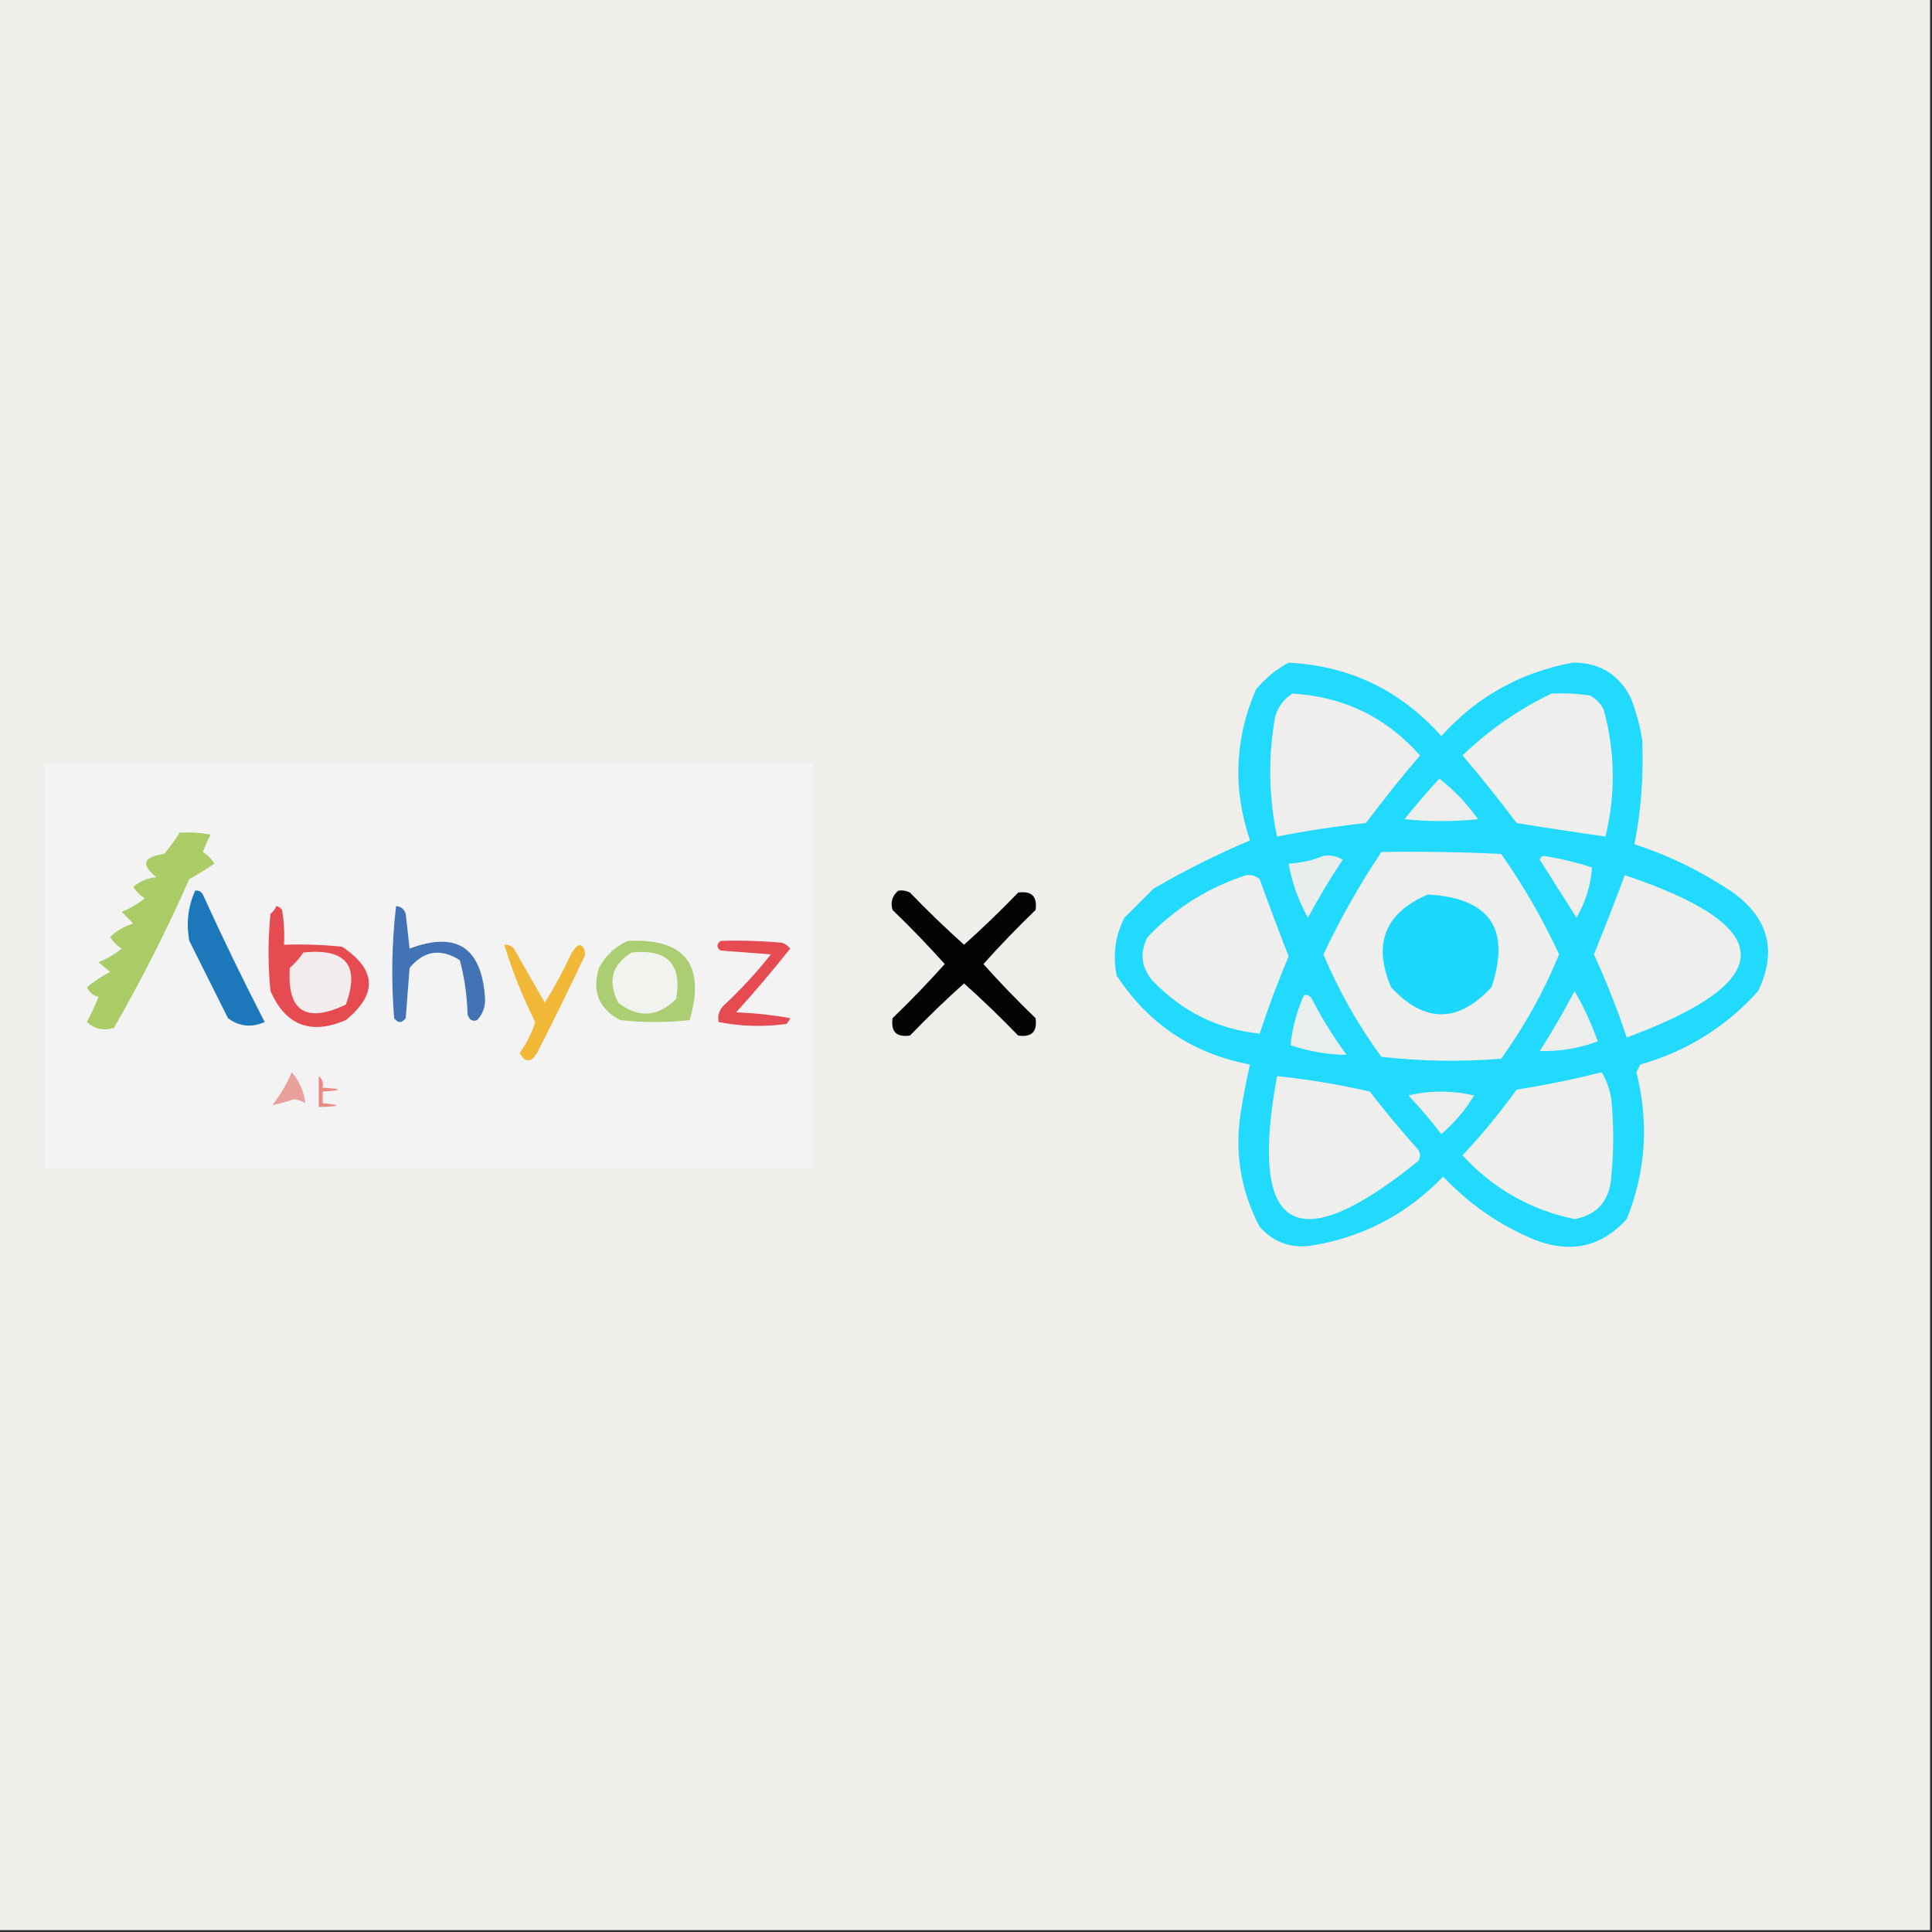 <?xml version="1.0" encoding="UTF-8"?>
<!DOCTYPE svg PUBLIC "-//W3C//DTD SVG 1.1//EN" "http://www.w3.org/Graphics/SVG/1.1/DTD/svg11.dtd">
<svg xmlns="http://www.w3.org/2000/svg" version="1.1" width="500px" height="500px" style="shape-rendering:geometricPrecision; text-rendering:geometricPrecision; image-rendering:optimizeQuality; fill-rule:evenodd; clip-rule:evenodd" xmlns:xlink="http://www.w3.org/1999/xlink">
<rect width="100%" height="100%" fill="#333333" stroke="none"/>
<g><path style="opacity:1" fill="#efeeeb" d="M -0.5,-0.5 C 166.167,-0.5 332.833,-0.5 499.5,-0.5C 499.5,166.167 499.5,332.833 499.5,499.5C 332.833,499.5 166.167,499.5 -0.5,499.5C -0.5,332.833 -0.5,166.167 -0.5,-0.5 Z"/></g>
<g><path style="opacity:1" fill="#22d9fe" d="M 333.5,171.5 C 349.3,172.316 362.466,178.649 373,190.5C 382.177,180.326 393.51,173.993 407,171.5C 413.863,171.43 418.863,174.43 422,180.5C 423.408,184.057 424.408,187.724 425,191.5C 425.394,200.65 424.728,209.65 423,218.5C 432.099,221.466 440.599,225.633 448.5,231C 457.774,237.713 459.941,246.213 455,256.5C 446.7,265.738 436.534,272.071 424.5,275.5C 424.167,276.167 423.833,276.833 423.5,277.5C 426.785,290.491 425.952,303.158 421,315.5C 414.55,322.597 406.717,324.43 397.5,321C 388.283,317.228 380.283,311.728 373.5,304.5C 363.839,314.497 352.172,320.497 338.5,322.5C 333.491,322.911 329.324,321.244 326,317.5C 321.206,308.401 319.539,298.735 321,288.5C 321.679,284.122 322.512,279.789 323.5,275.5C 308.718,272.696 297.218,265.03 289,252.5C 287.932,247.232 288.599,242.232 291,237.5C 293.5,235 296,232.5 298.5,230C 306.586,225.291 314.919,221.124 323.5,217.5C 319.017,204.258 319.517,191.258 325,178.5C 327.441,175.546 330.275,173.213 333.5,171.5 Z"/></g>
<g><path style="opacity:1" fill="#efeeec" d="M 334.5,179.5 C 347.723,180.278 358.723,185.612 367.5,195.5C 362.643,201.189 357.977,207.022 353.5,213C 345.77,213.842 338.103,215.009 330.5,216.5C 328.334,206.184 328.167,195.851 330,185.5C 330.804,182.854 332.304,180.854 334.5,179.5 Z"/></g>
<g><path style="opacity:1" fill="#eeeeec" d="M 401.5,179.5 C 404.85,179.335 408.183,179.502 411.5,180C 413,180.833 414.167,182 415,183.5C 417.997,194.424 418.163,205.424 415.5,216.5C 407.829,215.416 400.163,214.249 392.5,213C 388.023,207.022 383.357,201.189 378.5,195.5C 385.361,188.912 393.027,183.578 401.5,179.5 Z"/></g>
<g><path style="opacity:1" fill="#f3f3f3" d="M 11.5,197.5 C 77.833,197.5 144.167,197.5 210.5,197.5C 210.5,232.5 210.5,267.5 210.5,302.5C 144.167,302.5 77.833,302.5 11.5,302.5C 11.5,267.5 11.5,232.5 11.5,197.5 Z"/></g>
<g><path style="opacity:1" fill="#edeeec" d="M 372.5,201.5 C 376.332,204.499 379.665,207.999 382.5,212C 376.167,212.667 369.833,212.667 363.5,212C 366.389,208.376 369.389,204.876 372.5,201.5 Z"/></g>
<g><path style="opacity:1" fill="#a9cc66" d="M 46.5,215.5 C 49.187,215.336 51.854,215.503 54.5,216C 53.74,217.441 53.074,218.941 52.5,220.5C 53.737,221.281 54.737,222.281 55.5,223.5C 53.434,224.906 51.268,226.24 49,227.5C 43.139,240.723 36.639,253.556 29.5,266C 26.86,266.839 24.527,266.339 22.5,264.5C 23.601,262.358 24.601,260.192 25.5,258C 24.09,257.632 23.09,256.799 22.5,255.5C 24.322,253.99 26.322,252.657 28.5,251.5C 27.5,250.667 26.5,249.833 25.5,249C 27.725,248.124 29.725,246.957 31.5,245.5C 30.263,244.719 29.263,243.719 28.5,242.5C 30.153,240.879 32.153,239.712 34.5,239C 33.5,238 32.5,237 31.5,236C 33.664,235.086 35.664,233.919 37.5,232.5C 36.263,231.719 35.263,230.719 34.5,229.5C 36.22,228.066 38.22,227.233 40.5,227C 36.35,223.756 37.017,221.756 42.5,221C 43.965,219.226 45.298,217.392 46.5,215.5 Z"/></g>
<g><path style="opacity:1" fill="#eeeeec" d="M 357.5,220.5 C 367.839,220.334 378.172,220.5 388.5,221C 394.265,229.193 399.265,237.859 403.5,247C 399.522,256.629 394.522,265.629 388.5,274C 378.151,274.832 367.817,274.666 357.5,273.5C 351.483,265.298 346.483,256.465 342.5,247C 346.872,237.75 351.872,228.916 357.5,220.5 Z"/></g>
<g><path style="opacity:1" fill="#e9eeec" d="M 342.5,221.5 C 344.288,221.215 345.955,221.548 347.5,222.5C 344.248,227.334 341.248,232.334 338.5,237.5C 336.045,233.135 334.378,228.469 333.5,223.5C 336.727,223.324 339.727,222.657 342.5,221.5 Z"/></g>
<g><path style="opacity:1" fill="#edeeec" d="M 398.5,222.5 C 398.56,221.957 398.893,221.624 399.5,221.5C 403.764,222.179 407.931,223.179 412,224.5C 411.701,229.069 410.368,233.402 408,237.5C 404.809,232.436 401.642,227.436 398.5,222.5 Z"/></g>
<g><path style="opacity:1" fill="#eeeeec" d="M 322.5,226.5 C 323.822,226.33 324.989,226.663 326,227.5C 328.403,234.211 330.903,240.878 333.5,247.5C 330.725,254.052 328.225,260.719 326,267.5C 315.104,266.386 305.771,261.719 298,253.5C 295.296,250.001 294.963,246.334 297,242.5C 304.199,234.989 312.699,229.656 322.5,226.5 Z"/></g>
<g><path style="opacity:1" fill="#eeeeec" d="M 420.5,226.5 C 460.334,239.866 460.5,253.866 421,268.5C 418.558,261.175 415.725,254.008 412.5,247C 415.273,240.177 417.939,233.344 420.5,226.5 Z"/></g>
<g><path style="opacity:1" fill="#040404" d="M 232.5,230.5 C 233.552,230.351 234.552,230.517 235.5,231C 240.015,235.682 244.681,240.182 249.5,244.5C 254.319,240.182 258.985,235.682 263.5,231C 267,230.5 268.5,232 268,235.5C 263.318,240.015 258.818,244.681 254.5,249.5C 258.818,254.319 263.318,258.985 268,263.5C 268.5,267 267,268.5 263.5,268C 258.985,263.318 254.319,258.818 249.5,254.5C 244.681,258.818 240.015,263.318 235.5,268C 232,268.5 230.5,267 231,263.5C 235.682,258.985 240.182,254.319 244.5,249.5C 240.182,244.681 235.682,240.015 231,235.5C 230.387,233.505 230.887,231.838 232.5,230.5 Z"/></g>
<g><path style="opacity:1" fill="#1d78bb" d="M 50.5,230.5 C 51.376,230.369 52.043,230.702 52.5,231.5C 57.561,242.622 62.894,253.622 68.5,264.5C 65.059,266.006 61.892,265.673 59,263.5C 55.66,256.798 52.327,250.131 49,243.5C 48.15,238.979 48.65,234.645 50.5,230.5 Z"/></g>
<g><path style="opacity:1" fill="#1dd8fe" d="M 369.5,231.5 C 385.548,232.368 391.048,240.368 386,255.5C 377.333,264.833 368.667,264.833 360,255.5C 355.24,244.27 358.407,236.27 369.5,231.5 Z"/></g>
<g><path style="opacity:1" fill="#e64b52" d="M 71.5,234.5 C 72.117,234.611 72.617,234.944 73,235.5C 73.498,238.482 73.665,241.482 73.5,244.5C 78.511,244.334 83.511,244.501 88.5,245C 97.434,250.922 97.767,257.256 89.5,264C 80.433,267.899 73.933,265.399 70,256.5C 69.333,249.833 69.333,243.167 70,236.5C 70.717,235.956 71.217,235.289 71.5,234.5 Z"/></g>
<g><path style="opacity:1" fill="#4274b5" d="M 102.5,234.5 C 103.75,234.577 104.583,235.244 105,236.5C 105.333,239.5 105.667,242.5 106,245.5C 118.067,240.951 124.567,245.118 125.5,258C 125.695,260.352 125.028,262.352 123.5,264C 122.256,264.456 121.423,263.956 121,262.5C 120.881,257.718 120.215,253.051 119,248.5C 114.038,245.351 109.705,246.018 106,250.5C 105.667,254.833 105.333,259.167 105,263.5C 104,264.833 103,264.833 102,263.5C 101.218,253.786 101.385,244.12 102.5,234.5 Z"/></g>
<g><path style="opacity:1" fill="#acce73" d="M 162.5,243.5 C 177.291,242.801 182.624,249.635 178.5,264C 172.5,264.667 166.5,264.667 160.5,264C 154.975,261.081 153.142,256.581 155,250.5C 156.742,247.254 159.242,244.921 162.5,243.5 Z"/></g>
<g><path style="opacity:1" fill="#e64b52" d="M 186.5,243.5 C 191.844,243.334 197.177,243.501 202.5,244C 203.308,244.308 203.975,244.808 204.5,245.5C 200.021,251.147 195.354,256.647 190.5,262C 195.202,262.172 199.868,262.672 204.5,263.5C 204.291,264.086 203.957,264.586 203.5,265C 197.584,265.807 191.75,265.641 186,264.5C 185.685,263.092 186.018,261.759 187,260.5C 191.534,256.301 195.701,251.801 199.5,247C 195.167,246.667 190.833,246.333 186.5,246C 185.402,245.23 185.402,244.397 186.5,243.5 Z"/></g>
<g><path style="opacity:1" fill="#f1b838" d="M 130.5,244.5 C 131.496,244.414 132.329,244.748 133,245.5C 135.667,250.167 138.333,254.833 141,259.5C 143.588,255.326 145.921,250.993 148,246.5C 149.789,243.821 150.955,243.987 151.5,247C 147.492,255.518 143.325,264.018 139,272.5C 137.388,275.079 135.888,275.079 134.5,272.5C 136.278,270.055 137.611,267.389 138.5,264.5C 135.282,258.062 132.615,251.395 130.5,244.5 Z"/></g>
<g><path style="opacity:1" fill="#f4edee" d="M 78.5,246.5 C 89.554,245.367 93.22,249.867 89.5,260C 79.119,264.905 74.286,261.738 75,250.5C 76.376,249.295 77.542,247.962 78.5,246.5 Z"/></g>
<g><path style="opacity:1" fill="#f1f3ee" d="M 163.5,246.5 C 172.711,245.542 176.545,249.542 175,258.5C 170.243,263.241 165.243,263.574 160,259.5C 157.186,253.938 158.352,249.605 163.5,246.5 Z"/></g>
<g><path style="opacity:1" fill="#eceeec" d="M 407.5,256.5 C 409.865,260.562 411.865,264.895 413.5,269.5C 408.639,271.313 403.639,272.146 398.5,272C 401.727,266.946 404.727,261.779 407.5,256.5 Z"/></g>
<g><path style="opacity:1" fill="#eaeeec" d="M 337.5,257.5 C 338.376,257.369 339.043,257.702 339.5,258.5C 342.124,263.585 345.124,268.418 348.5,273C 343.55,272.944 338.717,272.11 334,270.5C 334.432,266.027 335.599,261.693 337.5,257.5 Z"/></g>
<g><path style="opacity:1" fill="#eaa09a" d="M 75.5,277.5 C 77.504,279.838 78.671,282.505 79,285.5C 78.107,284.919 77.107,284.585 76,284.5C 74.091,285.156 72.258,285.656 70.5,286C 72.568,283.358 74.235,280.525 75.5,277.5 Z"/></g>
<g><path style="opacity:1" fill="#eeeeec" d="M 330.5,278.5 C 338.593,279.344 346.593,280.678 354.5,282.5C 358.478,287.646 362.645,292.646 367,297.5C 367.667,298.5 367.667,299.5 367,300.5C 335.236,326.197 323.07,318.863 330.5,278.5 Z"/></g>
<g><path style="opacity:1" fill="#eeeeec" d="M 414.5,277.5 C 415.776,279.562 416.61,281.896 417,284.5C 417.667,291.167 417.667,297.833 417,304.5C 416.587,310.713 413.421,314.38 407.5,315.5C 396.076,313.12 386.409,307.62 378.5,299C 383.544,293.624 388.211,287.958 392.5,282C 400.018,280.807 407.351,279.307 414.5,277.5 Z"/></g>
<g><path style="opacity:1" fill="#e98b82" d="M 82.5,278.5 C 83.404,279.209 83.737,280.209 83.5,281.5C 88.833,281.833 88.833,282.167 83.5,282.5C 83.5,283.5 83.5,284.5 83.5,285.5C 88.5,286.003 88.167,286.336 82.5,286.5C 82.5,283.833 82.5,281.167 82.5,278.5 Z"/></g>
<g><path style="opacity:1" fill="#edeeec" d="M 364.5,283.5 C 370.013,282.184 375.68,282.184 381.5,283.5C 379.229,287.274 376.396,290.607 373,293.5C 370.302,289.975 367.469,286.642 364.5,283.5 Z"/></g>
</svg>
